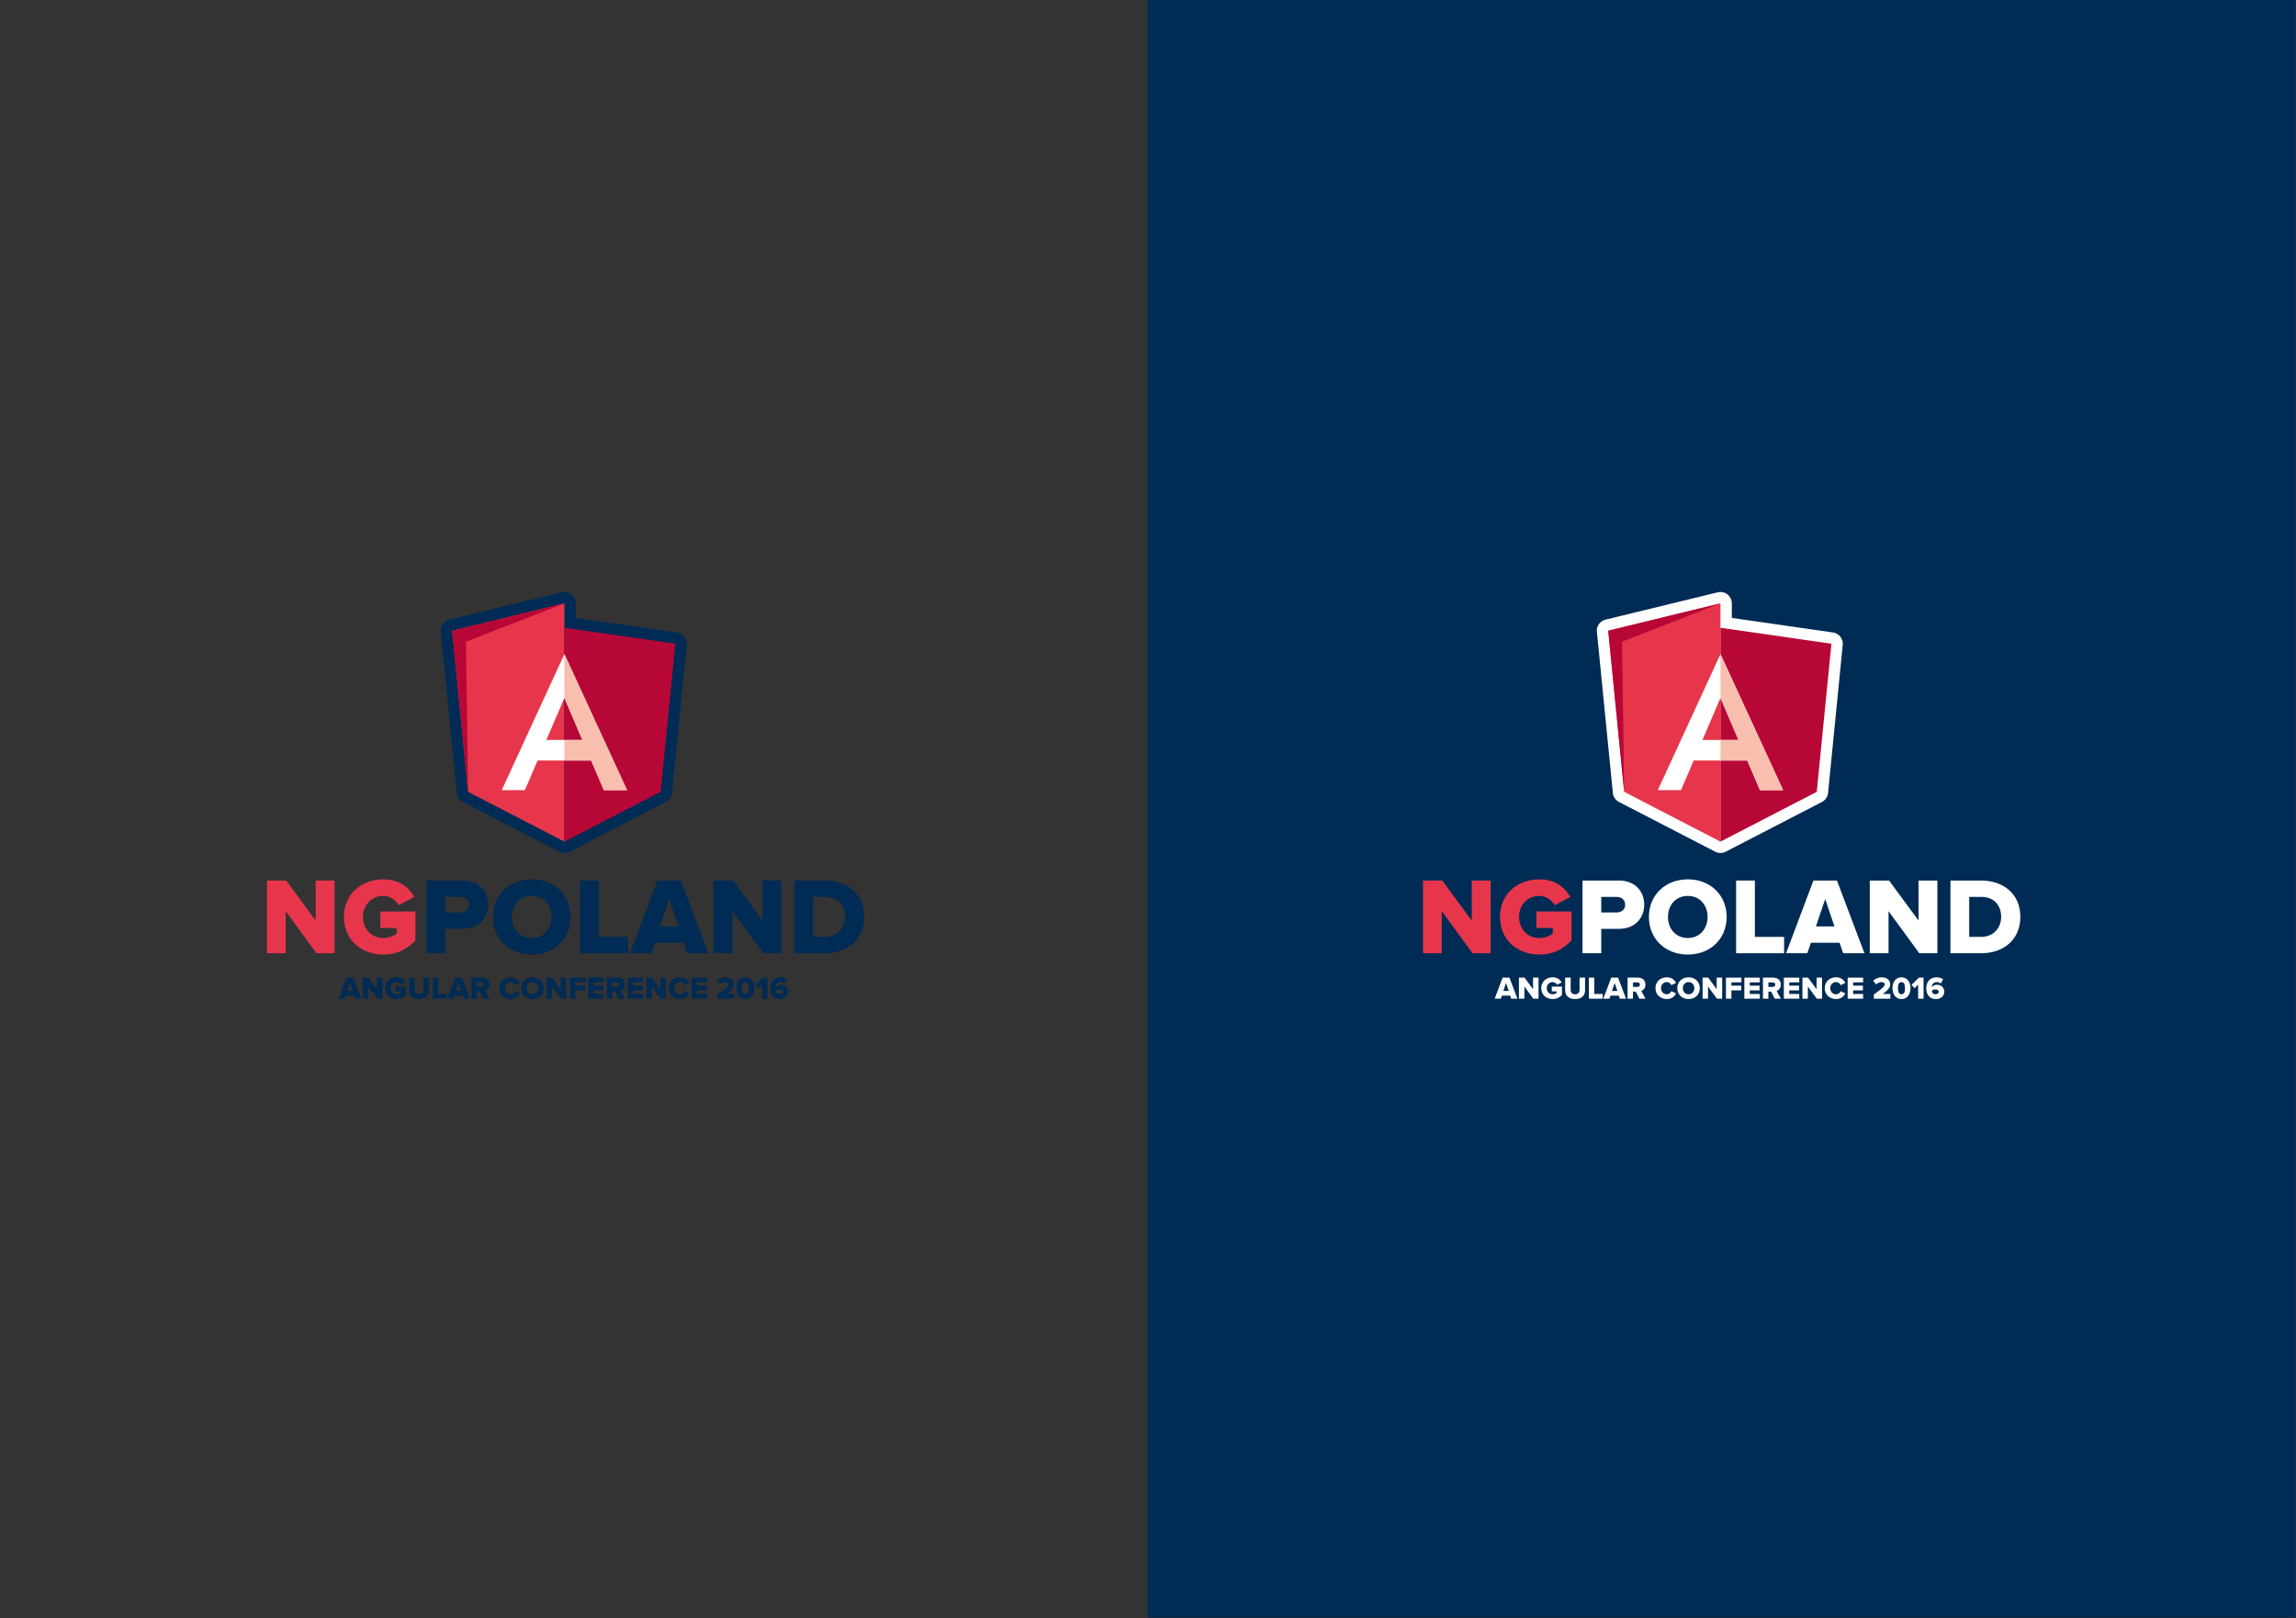 <?xml version="1.0" encoding="UTF-8" standalone="no"?>
<!DOCTYPE svg PUBLIC "-//W3C//DTD SVG 1.1//EN" "http://www.w3.org/Graphics/SVG/1.1/DTD/svg11.dtd">
<svg width="100%" height="100%" viewBox="0 0 2481 1749" version="1.1" xmlns="http://www.w3.org/2000/svg" xmlns:xlink="http://www.w3.org/1999/xlink" xml:space="preserve" style="fill-rule:evenodd;clip-rule:evenodd;stroke-linejoin:round;stroke-miterlimit:1.414;">
    <rect x="0" y="0" width="2481" height="1749" fill="#333333" stroke="none"/>
    <g id="Warstwa-1" transform="matrix(4.167,0,0,4.167,0,0)">
        <rect x="297.64" y="0" width="297.64" height="419.53" style="fill:rgb(0,43,84);fill-rule:nonzero;"/>
        <path d="M146.356,221.222C145.891,221.222 145.427,221.112 145.002,220.893L120.032,207.986C119.146,207.528 118.551,206.652 118.452,205.658L114.313,163.86C114.168,162.398 115.122,161.053 116.549,160.705L145.658,153.616C145.889,153.56 146.123,153.533 146.356,153.533C147.01,153.533 147.653,153.75 148.178,154.162C148.889,154.722 149.304,155.576 149.304,156.481L149.304,160.259L175.55,164.038C177.111,164.263 178.219,165.677 178.063,167.246L174.259,205.658C174.161,206.652 173.566,207.528 172.679,207.986L147.71,220.893C147.285,221.112 146.821,221.222 146.356,221.222" style="fill:rgb(0,43,84);fill-rule:nonzero;"/>
        <path d="M82.057,247.229L74.083,236.315L74.083,247.229L69.22,247.229L69.22,228.371L74.225,228.371L81.859,238.747L81.859,228.371L86.75,228.371L86.75,247.229L82.057,247.229Z" style="fill:rgb(231,54,75);fill-rule:nonzero;"/>
        <path d="M89.18,237.815C89.18,231.821 93.76,228.06 99.387,228.06C103.6,228.06 106.144,230.294 107.445,232.64L103.373,234.761C102.667,233.517 101.225,232.358 99.387,232.358C96.305,232.358 94.128,234.733 94.128,237.815C94.128,240.897 96.305,243.272 99.387,243.272C100.772,243.272 102.186,242.707 102.865,242.141L102.865,240.67L98.623,240.67L98.623,236.401L107.728,236.401L107.728,243.894C105.692,246.128 102.95,247.57 99.387,247.57C93.76,247.57 89.18,243.809 89.18,237.815" style="fill:rgb(231,54,75);fill-rule:nonzero;"/>
        <path d="M121.637,234.647C121.637,233.346 120.676,232.611 119.375,232.611L115.445,232.611L115.445,236.655L119.375,236.655C120.676,236.655 121.637,235.919 121.637,234.647M110.581,247.229L110.581,228.371L120.025,228.371C124.266,228.371 126.585,231.226 126.585,234.647C126.585,238.04 124.266,240.896 120.025,240.896L115.445,240.896L115.445,247.229L110.581,247.229Z" style="fill:rgb(0,43,84);fill-rule:nonzero;"/>
        <path d="M143.01,237.815C143.01,234.733 141.003,232.358 137.892,232.358C134.754,232.358 132.746,234.733 132.746,237.815C132.746,240.869 134.754,243.272 137.892,243.272C141.003,243.272 143.01,240.869 143.01,237.815M127.799,237.815C127.799,232.075 132.124,228.06 137.892,228.06C143.66,228.06 147.958,232.075 147.958,237.815C147.958,243.554 143.66,247.57 137.892,247.57C132.124,247.57 127.799,243.554 127.799,237.815" style="fill:rgb(0,43,84);fill-rule:nonzero;"/>
        <path d="M150.415,247.229L150.415,228.371L155.278,228.371L155.278,242.988L162.856,242.988L162.856,247.229L150.415,247.229Z" style="fill:rgb(0,43,84);fill-rule:nonzero;"/>
        <path d="M173.513,233.178L171.11,240.275L175.916,240.275L173.513,233.178ZM178.179,247.23L177.245,244.516L169.809,244.516L168.876,247.23L163.363,247.23L170.46,228.371L176.567,228.371L183.692,247.23L178.179,247.23Z" style="fill:rgb(0,43,84);fill-rule:nonzero;"/>
        <path d="M197.913,247.229L189.939,236.315L189.939,247.229L185.076,247.229L185.076,228.371L190.081,228.371L197.715,238.747L197.715,228.371L202.606,228.371L202.606,247.229L197.913,247.229Z" style="fill:rgb(0,43,84);fill-rule:nonzero;"/>
        <path d="M219.144,237.786C219.144,234.874 217.391,232.611 213.941,232.611L210.859,232.611L210.859,242.988L213.913,242.988C217.221,242.988 219.144,240.585 219.144,237.786M205.996,247.229L205.996,228.371L213.913,228.371C219.851,228.371 224.12,231.933 224.12,237.786C224.12,243.639 219.851,247.229 213.941,247.229L205.996,247.229Z" style="fill:rgb(0,43,84);fill-rule:nonzero;"/>
        <path d="M146.356,218.274L121.386,205.367L117.247,163.57L146.356,156.481L146.356,218.274Z" style="fill:rgb(231,54,75);fill-rule:nonzero;"/>
        <path d="M146.356,218.274L171.326,205.367L175.13,166.956L146.356,162.812L146.356,218.274Z" style="fill:rgb(183,7,54);fill-rule:nonzero;"/>
        <path d="M146.356,191.904L141.69,191.904L146.356,181L151.022,191.904L146.356,191.904ZM162.6,204.922L146.356,169.652L130.112,204.922L136.12,204.922L139.405,197.245L153.307,197.245L156.592,204.922L162.6,204.922Z" style="fill:white;fill-rule:nonzero;"/>
        <path d="M146.356,169.652L146.356,181.001L151.022,191.904L146.356,191.904L146.356,197.245L153.307,197.245L156.592,204.922L162.6,204.922L146.356,169.652Z" style="fill:rgb(248,191,174);fill-rule:nonzero;"/>
        <path d="M146.356,156.481L117.247,163.57L121.386,205.367L120.833,166.429L146.356,156.481Z" style="fill:rgb(183,7,54);fill-rule:nonzero;"/>
        <path d="M90.748,254.942L90.051,256.999L91.444,256.999L90.748,254.942ZM92.1,259.014L91.83,258.228L89.675,258.228L89.404,259.014L87.806,259.014L89.863,253.549L91.633,253.549L93.698,259.014L92.1,259.014Z" style="fill:rgb(0,43,84);fill-rule:nonzero;"/>
        <path d="M97.818,259.015L95.507,255.852L95.507,259.015L94.098,259.015L94.098,253.55L95.548,253.55L97.76,256.557L97.76,253.55L99.178,253.55L99.178,259.015L97.818,259.015Z" style="fill:rgb(0,43,84);fill-rule:nonzero;"/>
        <path d="M99.88,256.286C99.88,254.549 101.208,253.459 102.838,253.459C104.059,253.459 104.797,254.106 105.173,254.787L103.993,255.401C103.789,255.041 103.371,254.705 102.838,254.705C101.945,254.705 101.314,255.393 101.314,256.286C101.314,257.18 101.945,257.868 102.838,257.868C103.24,257.868 103.65,257.704 103.846,257.54L103.846,257.114L102.617,257.114L102.617,255.877L105.255,255.877L105.255,258.048C104.666,258.695 103.871,259.113 102.838,259.113C101.208,259.113 99.88,258.023 99.88,256.286" style="fill:rgb(0,43,84);fill-rule:nonzero;"/>
        <path d="M106.081,256.803L106.081,253.55L107.515,253.55L107.515,256.753C107.515,257.401 107.9,257.868 108.67,257.868C109.424,257.868 109.817,257.401 109.817,256.753L109.817,253.55L111.243,253.55L111.243,256.794C111.243,258.155 110.415,259.114 108.67,259.114C106.909,259.114 106.081,258.147 106.081,256.803" style="fill:rgb(0,43,84);fill-rule:nonzero;"/>
        <path d="M112.224,259.015L112.224,253.55L113.633,253.55L113.633,257.786L115.829,257.786L115.829,259.015L112.224,259.015Z" style="fill:rgb(0,43,84);fill-rule:nonzero;"/>
        <path d="M118.917,254.942L118.22,256.999L119.613,256.999L118.917,254.942ZM120.269,259.014L119.999,258.228L117.844,258.228L117.573,259.014L115.975,259.014L118.032,253.549L119.802,253.549L121.867,259.014L120.269,259.014Z" style="fill:rgb(0,43,84);fill-rule:nonzero;"/>
        <path d="M125.47,255.36C125.47,254.991 125.159,254.778 124.79,254.778L123.676,254.778L123.676,255.95L124.79,255.95C125.159,255.95 125.47,255.745 125.47,255.36M125.315,259.014L124.397,257.179L123.676,257.179L123.676,259.014L122.266,259.014L122.266,253.549L125.003,253.549C126.216,253.549 126.904,254.352 126.904,255.368C126.904,256.319 126.323,256.827 125.814,257.007L126.928,259.014L125.315,259.014Z" style="fill:rgb(0,43,84);fill-rule:nonzero;"/>
        <path d="M129.499,256.286C129.499,254.599 130.777,253.459 132.457,253.459C133.776,253.459 134.481,254.205 134.842,254.926L133.629,255.5C133.449,255.065 132.981,254.705 132.457,254.705C131.564,254.705 130.933,255.393 130.933,256.286C130.933,257.18 131.564,257.868 132.457,257.868C132.981,257.868 133.449,257.507 133.629,257.073L134.842,257.646C134.489,258.351 133.776,259.113 132.457,259.113C130.777,259.113 129.499,257.966 129.499,256.286" style="fill:rgb(0,43,84);fill-rule:nonzero;"/>
        <path d="M139.576,256.286C139.576,255.393 138.994,254.705 138.093,254.705C137.183,254.705 136.601,255.393 136.601,256.286C136.601,257.171 137.183,257.868 138.093,257.868C138.994,257.868 139.576,257.171 139.576,256.286M135.167,256.286C135.167,254.623 136.421,253.459 138.093,253.459C139.764,253.459 141.01,254.623 141.01,256.286C141.01,257.949 139.764,259.113 138.093,259.113C136.421,259.113 135.167,257.949 135.167,256.286" style="fill:rgb(0,43,84);fill-rule:nonzero;"/>
        <path d="M145.44,259.015L143.129,255.852L143.129,259.015L141.72,259.015L141.72,253.55L143.17,253.55L145.382,256.557L145.382,253.55L146.8,253.55L146.8,259.015L145.44,259.015Z" style="fill:rgb(0,43,84);fill-rule:nonzero;"/>
        <path d="M147.782,259.015L147.782,253.55L151.789,253.55L151.789,254.779L149.191,254.779L149.191,255.631L151.731,255.631L151.731,256.861L149.191,256.861L149.191,259.015L147.782,259.015Z" style="fill:rgb(0,43,84);fill-rule:nonzero;"/>
        <path d="M152.549,259.015L152.549,253.55L156.556,253.55L156.556,254.779L153.958,254.779L153.958,255.631L156.498,255.631L156.498,256.861L153.958,256.861L153.958,257.786L156.556,257.786L156.556,259.015L152.549,259.015Z" style="fill:rgb(0,43,84);fill-rule:nonzero;"/>
        <path d="M160.577,255.36C160.577,254.991 160.266,254.778 159.897,254.778L158.783,254.778L158.783,255.95L159.897,255.95C160.266,255.95 160.577,255.745 160.577,255.36M160.421,259.014L159.504,257.179L158.783,257.179L158.783,259.014L157.373,259.014L157.373,253.549L160.11,253.549C161.323,253.549 162.011,254.352 162.011,255.368C162.011,256.319 161.43,256.827 160.921,257.007L162.035,259.014L160.421,259.014Z" style="fill:rgb(0,43,84);fill-rule:nonzero;"/>
        <path d="M162.787,259.015L162.787,253.55L166.794,253.55L166.794,254.779L164.196,254.779L164.196,255.631L166.736,255.631L166.736,256.861L164.196,256.861L164.196,257.786L166.794,257.786L166.794,259.015L162.787,259.015Z" style="fill:rgb(0,43,84);fill-rule:nonzero;"/>
        <path d="M171.332,259.015L169.021,255.852L169.021,259.015L167.612,259.015L167.612,253.55L169.062,253.55L171.274,256.557L171.274,253.55L172.692,253.55L172.692,259.015L171.332,259.015Z" style="fill:rgb(0,43,84);fill-rule:nonzero;"/>
        <path d="M173.394,256.286C173.394,254.599 174.672,253.459 176.352,253.459C177.671,253.459 178.376,254.205 178.737,254.926L177.524,255.5C177.344,255.065 176.876,254.705 176.352,254.705C175.459,254.705 174.828,255.393 174.828,256.286C174.828,257.18 175.459,257.868 176.352,257.868C176.876,257.868 177.344,257.507 177.524,257.073L178.737,257.646C178.384,258.351 177.671,259.113 176.352,259.113C174.672,259.113 173.394,257.966 173.394,256.286" style="fill:rgb(0,43,84);fill-rule:nonzero;"/>
        <path d="M179.342,259.015L179.342,253.55L183.349,253.55L183.349,254.779L180.751,254.779L180.751,255.631L183.291,255.631L183.291,256.861L180.751,256.861L180.751,257.786L183.349,257.786L183.349,259.015L179.342,259.015Z" style="fill:rgb(0,43,84);fill-rule:nonzero;"/>
        <path d="M186.132,259.015L186.132,257.917C188.5,256.204 188.943,255.827 188.943,255.287C188.943,254.911 188.59,254.713 188.189,254.713C187.583,254.713 187.124,254.943 186.73,255.312L185.952,254.377C186.534,253.739 187.402,253.468 188.164,253.468C189.451,253.468 190.377,254.189 190.377,255.287C190.377,256.122 189.778,256.835 188.418,257.786L190.418,257.786L190.418,259.015L186.132,259.015Z" style="fill:rgb(0,43,84);fill-rule:nonzero;"/>
        <path d="M194.217,256.286C194.217,255.319 193.955,254.713 193.3,254.713C192.644,254.713 192.382,255.319 192.382,256.286C192.382,257.253 192.644,257.868 193.3,257.868C193.955,257.868 194.217,257.253 194.217,256.286M190.956,256.286C190.956,254.844 191.701,253.468 193.3,253.468C194.897,253.468 195.643,254.844 195.643,256.286C195.643,257.728 194.897,259.113 193.3,259.113C191.701,259.113 190.956,257.728 190.956,256.286" style="fill:rgb(0,43,84);fill-rule:nonzero;"/>
        <path d="M197.616,259.015L197.616,255.353L196.698,256.279L195.895,255.435L197.804,253.55L199.025,253.55L199.025,259.015L197.616,259.015Z" style="fill:rgb(0,43,84);fill-rule:nonzero;"/>
        <path d="M202.965,257.245C202.965,256.786 202.498,256.598 202.072,256.598C201.728,256.598 201.392,256.721 201.154,256.967C201.195,257.409 201.457,257.868 202.121,257.868C202.645,257.868 202.965,257.548 202.965,257.245M199.728,256.295C199.728,254.549 200.777,253.468 202.432,253.468C203.08,253.468 203.686,253.673 204.096,253.992L203.481,255.073C203.178,254.828 202.883,254.713 202.432,254.713C201.769,254.713 201.154,255.196 201.154,255.959L201.154,256.024C201.424,255.663 201.941,255.401 202.498,255.401C203.481,255.401 204.391,256.032 204.391,257.196C204.391,258.318 203.481,259.113 202.211,259.113C200.482,259.113 199.728,257.859 199.728,256.295" style="fill:rgb(0,43,84);fill-rule:nonzero;"/>
        <path d="M446.146,221.222C445.681,221.222 445.217,221.112 444.792,220.893L419.822,207.986C418.935,207.528 418.341,206.652 418.242,205.658L414.103,163.86C413.958,162.398 414.912,161.053 416.339,160.705L445.448,153.616C445.679,153.56 445.913,153.533 446.146,153.533C446.8,153.533 447.443,153.75 447.968,154.162C448.679,154.722 449.094,155.576 449.094,156.481L449.094,160.259L475.34,164.038C476.901,164.263 478.009,165.677 477.853,167.246L474.049,205.658C473.951,206.652 473.356,207.528 472.469,207.986L447.5,220.893C447.075,221.112 446.611,221.222 446.146,221.222" style="fill:white;fill-rule:nonzero;"/>
        <path d="M381.847,247.229L373.873,236.315L373.873,247.229L369.01,247.229L369.01,228.371L374.015,228.371L381.649,238.747L381.649,228.371L386.54,228.371L386.54,247.229L381.847,247.229Z" style="fill:rgb(231,54,75);fill-rule:nonzero;"/>
        <path d="M388.97,237.815C388.97,231.821 393.55,228.06 399.177,228.06C403.39,228.06 405.934,230.294 407.235,232.64L403.163,234.761C402.457,233.517 401.015,232.358 399.177,232.358C396.095,232.358 393.918,234.733 393.918,237.815C393.918,240.897 396.095,243.272 399.177,243.272C400.562,243.272 401.976,242.707 402.655,242.141L402.655,240.67L398.413,240.67L398.413,236.401L407.518,236.401L407.518,243.894C405.482,246.128 402.74,247.57 399.177,247.57C393.55,247.57 388.97,243.809 388.97,237.815" style="fill:rgb(231,54,75);fill-rule:nonzero;"/>
        <path d="M421.426,234.647C421.426,233.346 420.465,232.611 419.164,232.611L415.234,232.611L415.234,236.655L419.164,236.655C420.465,236.655 421.426,235.919 421.426,234.647M410.37,247.229L410.37,228.371L419.814,228.371C424.055,228.371 426.374,231.226 426.374,234.647C426.374,238.04 424.055,240.896 419.814,240.896L415.234,240.896L415.234,247.229L410.37,247.229Z" style="fill:white;fill-rule:nonzero;"/>
        <path d="M442.8,237.815C442.8,234.733 440.793,232.358 437.682,232.358C434.544,232.358 432.536,234.733 432.536,237.815C432.536,240.869 434.544,243.272 437.682,243.272C440.793,243.272 442.8,240.869 442.8,237.815M427.589,237.815C427.589,232.075 431.914,228.06 437.682,228.06C443.45,228.06 447.748,232.075 447.748,237.815C447.748,243.554 443.45,247.57 437.682,247.57C431.914,247.57 427.589,243.554 427.589,237.815" style="fill:white;fill-rule:nonzero;"/>
        <path d="M450.205,247.229L450.205,228.371L455.068,228.371L455.068,242.988L462.646,242.988L462.646,247.229L450.205,247.229Z" style="fill:white;fill-rule:nonzero;"/>
        <path d="M473.303,233.178L470.9,240.275L475.706,240.275L473.303,233.178ZM477.969,247.23L477.035,244.516L469.599,244.516L468.666,247.23L463.153,247.23L470.25,228.371L476.357,228.371L483.482,247.23L477.969,247.23Z" style="fill:white;fill-rule:nonzero;"/>
        <path d="M497.703,247.229L489.729,236.315L489.729,247.229L484.866,247.229L484.866,228.371L489.871,228.371L497.505,238.747L497.505,228.371L502.396,228.371L502.396,247.229L497.703,247.229Z" style="fill:white;fill-rule:nonzero;"/>
        <path d="M518.934,237.786C518.934,234.874 517.181,232.611 513.731,232.611L510.649,232.611L510.649,242.988L513.703,242.988C517.011,242.988 518.934,240.585 518.934,237.786M505.786,247.229L505.786,228.371L513.703,228.371C519.641,228.371 523.91,231.933 523.91,237.786C523.91,243.639 519.641,247.229 513.731,247.229L505.786,247.229Z" style="fill:white;fill-rule:nonzero;"/>
        <path d="M446.146,218.274L421.176,205.367L417.037,163.57L446.146,156.481L446.146,218.274Z" style="fill:rgb(231,54,75);fill-rule:nonzero;"/>
        <path d="M446.146,218.274L471.116,205.367L474.92,166.956L446.146,162.812L446.146,218.274Z" style="fill:rgb(183,7,54);fill-rule:nonzero;"/>
        <path d="M446.146,191.904L441.48,191.904L446.146,181L450.812,191.904L446.146,191.904ZM462.39,204.922L446.146,169.652L429.902,204.922L435.91,204.922L439.195,197.245L453.097,197.245L456.382,204.922L462.39,204.922Z" style="fill:white;fill-rule:nonzero;"/>
        <path d="M446.146,169.652L446.146,181.001L450.812,191.904L446.146,191.904L446.146,197.245L453.097,197.245L456.382,204.922L462.39,204.922L446.146,169.652Z" style="fill:rgb(248,191,174);fill-rule:nonzero;"/>
        <path d="M446.146,156.481L417.037,163.57L421.176,205.367L420.623,166.429L446.146,156.481Z" style="fill:rgb(183,7,54);fill-rule:nonzero;"/>
        <path d="M390.539,254.942L389.842,256.999L391.235,256.999L390.539,254.942ZM391.891,259.014L391.621,258.228L389.466,258.228L389.195,259.014L387.597,259.014L389.654,253.549L391.424,253.549L393.489,259.014L391.891,259.014Z" style="fill:white;fill-rule:nonzero;"/>
        <path d="M397.608,259.015L395.297,255.852L395.297,259.015L393.888,259.015L393.888,253.55L395.338,253.55L397.55,256.557L397.55,253.55L398.968,253.55L398.968,259.015L397.608,259.015Z" style="fill:white;fill-rule:nonzero;"/>
        <path d="M399.67,256.286C399.67,254.549 400.998,253.459 402.628,253.459C403.849,253.459 404.587,254.106 404.963,254.787L403.783,255.401C403.579,255.041 403.161,254.705 402.628,254.705C401.735,254.705 401.104,255.393 401.104,256.286C401.104,257.18 401.735,257.868 402.628,257.868C403.03,257.868 403.44,257.704 403.636,257.54L403.636,257.114L402.407,257.114L402.407,255.877L405.045,255.877L405.045,258.048C404.456,258.695 403.661,259.113 402.628,259.113C400.998,259.113 399.67,258.023 399.67,256.286" style="fill:white;fill-rule:nonzero;"/>
        <path d="M405.871,256.803L405.871,253.55L407.305,253.55L407.305,256.753C407.305,257.401 407.69,257.868 408.46,257.868C409.214,257.868 409.607,257.401 409.607,256.753L409.607,253.55L411.033,253.55L411.033,256.794C411.033,258.155 410.205,259.114 408.46,259.114C406.699,259.114 405.871,258.147 405.871,256.803" style="fill:white;fill-rule:nonzero;"/>
        <path d="M412.015,259.015L412.015,253.55L413.424,253.55L413.424,257.786L415.62,257.786L415.62,259.015L412.015,259.015Z" style="fill:white;fill-rule:nonzero;"/>
        <path d="M418.708,254.942L418.011,256.999L419.404,256.999L418.708,254.942ZM420.06,259.014L419.79,258.228L417.635,258.228L417.364,259.014L415.766,259.014L417.823,253.549L419.593,253.549L421.658,259.014L420.06,259.014Z" style="fill:white;fill-rule:nonzero;"/>
        <path d="M425.26,255.36C425.26,254.991 424.949,254.778 424.58,254.778L423.466,254.778L423.466,255.95L424.58,255.95C424.949,255.95 425.26,255.745 425.26,255.36M425.105,259.014L424.187,257.179L423.466,257.179L423.466,259.014L422.056,259.014L422.056,253.549L424.793,253.549C426.006,253.549 426.694,254.352 426.694,255.368C426.694,256.319 426.113,256.827 425.604,257.007L426.718,259.014L425.105,259.014Z" style="fill:white;fill-rule:nonzero;"/>
        <path d="M429.289,256.286C429.289,254.599 430.567,253.459 432.247,253.459C433.566,253.459 434.271,254.205 434.632,254.926L433.419,255.5C433.239,255.065 432.771,254.705 432.247,254.705C431.354,254.705 430.723,255.393 430.723,256.286C430.723,257.18 431.354,257.868 432.247,257.868C432.771,257.868 433.239,257.507 433.419,257.073L434.632,257.646C434.279,258.351 433.566,259.113 432.247,259.113C430.567,259.113 429.289,257.966 429.289,256.286" style="fill:white;fill-rule:nonzero;"/>
        <path d="M439.366,256.286C439.366,255.393 438.784,254.705 437.883,254.705C436.973,254.705 436.391,255.393 436.391,256.286C436.391,257.171 436.973,257.868 437.883,257.868C438.784,257.868 439.366,257.171 439.366,256.286M434.957,256.286C434.957,254.623 436.211,253.459 437.883,253.459C439.554,253.459 440.8,254.623 440.8,256.286C440.8,257.949 439.554,259.113 437.883,259.113C436.211,259.113 434.957,257.949 434.957,256.286" style="fill:white;fill-rule:nonzero;"/>
        <path d="M445.23,259.015L442.919,255.852L442.919,259.015L441.51,259.015L441.51,253.55L442.96,253.55L445.172,256.557L445.172,253.55L446.59,253.55L446.59,259.015L445.23,259.015Z" style="fill:white;fill-rule:nonzero;"/>
        <path d="M447.572,259.015L447.572,253.55L451.579,253.55L451.579,254.779L448.981,254.779L448.981,255.631L451.521,255.631L451.521,256.861L448.981,256.861L448.981,259.015L447.572,259.015Z" style="fill:white;fill-rule:nonzero;"/>
        <path d="M452.339,259.015L452.339,253.55L456.346,253.55L456.346,254.779L453.748,254.779L453.748,255.631L456.288,255.631L456.288,256.861L453.748,256.861L453.748,257.786L456.346,257.786L456.346,259.015L452.339,259.015Z" style="fill:white;fill-rule:nonzero;"/>
        <path d="M460.367,255.36C460.367,254.991 460.056,254.778 459.687,254.778L458.573,254.778L458.573,255.95L459.687,255.95C460.056,255.95 460.367,255.745 460.367,255.36M460.211,259.014L459.294,257.179L458.573,257.179L458.573,259.014L457.163,259.014L457.163,253.549L459.9,253.549C461.113,253.549 461.801,254.352 461.801,255.368C461.801,256.319 461.22,256.827 460.711,257.007L461.825,259.014L460.211,259.014Z" style="fill:white;fill-rule:nonzero;"/>
        <path d="M462.578,259.015L462.578,253.55L466.585,253.55L466.585,254.779L463.987,254.779L463.987,255.631L466.527,255.631L466.527,256.861L463.987,256.861L463.987,257.786L466.585,257.786L466.585,259.015L462.578,259.015Z" style="fill:white;fill-rule:nonzero;"/>
        <path d="M471.123,259.015L468.812,255.852L468.812,259.015L467.403,259.015L467.403,253.55L468.853,253.55L471.065,256.557L471.065,253.55L472.483,253.55L472.483,259.015L471.123,259.015Z" style="fill:white;fill-rule:nonzero;"/>
        <path d="M473.185,256.286C473.185,254.599 474.463,253.459 476.143,253.459C477.462,253.459 478.167,254.205 478.528,254.926L477.315,255.5C477.135,255.065 476.667,254.705 476.143,254.705C475.25,254.705 474.619,255.393 474.619,256.286C474.619,257.18 475.25,257.868 476.143,257.868C476.667,257.868 477.135,257.507 477.315,257.073L478.528,257.646C478.175,258.351 477.462,259.113 476.143,259.113C474.463,259.113 473.185,257.966 473.185,256.286" style="fill:white;fill-rule:nonzero;"/>
        <path d="M479.132,259.015L479.132,253.55L483.139,253.55L483.139,254.779L480.541,254.779L480.541,255.631L483.081,255.631L483.081,256.861L480.541,256.861L480.541,257.786L483.139,257.786L483.139,259.015L479.132,259.015Z" style="fill:white;fill-rule:nonzero;"/>
        <path d="M485.922,259.015L485.922,257.917C488.29,256.204 488.733,255.827 488.733,255.287C488.733,254.911 488.38,254.713 487.979,254.713C487.373,254.713 486.914,254.943 486.52,255.312L485.742,254.377C486.324,253.739 487.192,253.468 487.954,253.468C489.241,253.468 490.167,254.189 490.167,255.287C490.167,256.122 489.568,256.835 488.208,257.786L490.208,257.786L490.208,259.015L485.922,259.015Z" style="fill:white;fill-rule:nonzero;"/>
        <path d="M494.007,256.286C494.007,255.319 493.745,254.713 493.09,254.713C492.434,254.713 492.172,255.319 492.172,256.286C492.172,257.253 492.434,257.868 493.09,257.868C493.745,257.868 494.007,257.253 494.007,256.286M490.746,256.286C490.746,254.844 491.491,253.468 493.09,253.468C494.687,253.468 495.433,254.844 495.433,256.286C495.433,257.728 494.687,259.113 493.09,259.113C491.491,259.113 490.746,257.728 490.746,256.286" style="fill:white;fill-rule:nonzero;"/>
        <path d="M497.406,259.015L497.406,255.353L496.488,256.279L495.685,255.435L497.594,253.55L498.815,253.55L498.815,259.015L497.406,259.015Z" style="fill:white;fill-rule:nonzero;"/>
        <path d="M502.755,257.245C502.755,256.786 502.288,256.598 501.862,256.598C501.518,256.598 501.182,256.721 500.944,256.967C500.985,257.409 501.247,257.868 501.911,257.868C502.435,257.868 502.755,257.548 502.755,257.245M499.518,256.295C499.518,254.549 500.567,253.468 502.222,253.468C502.87,253.468 503.476,253.673 503.886,253.992L503.271,255.073C502.968,254.828 502.673,254.713 502.222,254.713C501.559,254.713 500.944,255.196 500.944,255.959L500.944,256.024C501.214,255.663 501.731,255.401 502.288,255.401C503.271,255.401 504.181,256.032 504.181,257.196C504.181,258.318 503.271,259.113 502.001,259.113C500.272,259.113 499.518,257.859 499.518,256.295" style="fill:white;fill-rule:nonzero;"/>
    </g>
</svg>
